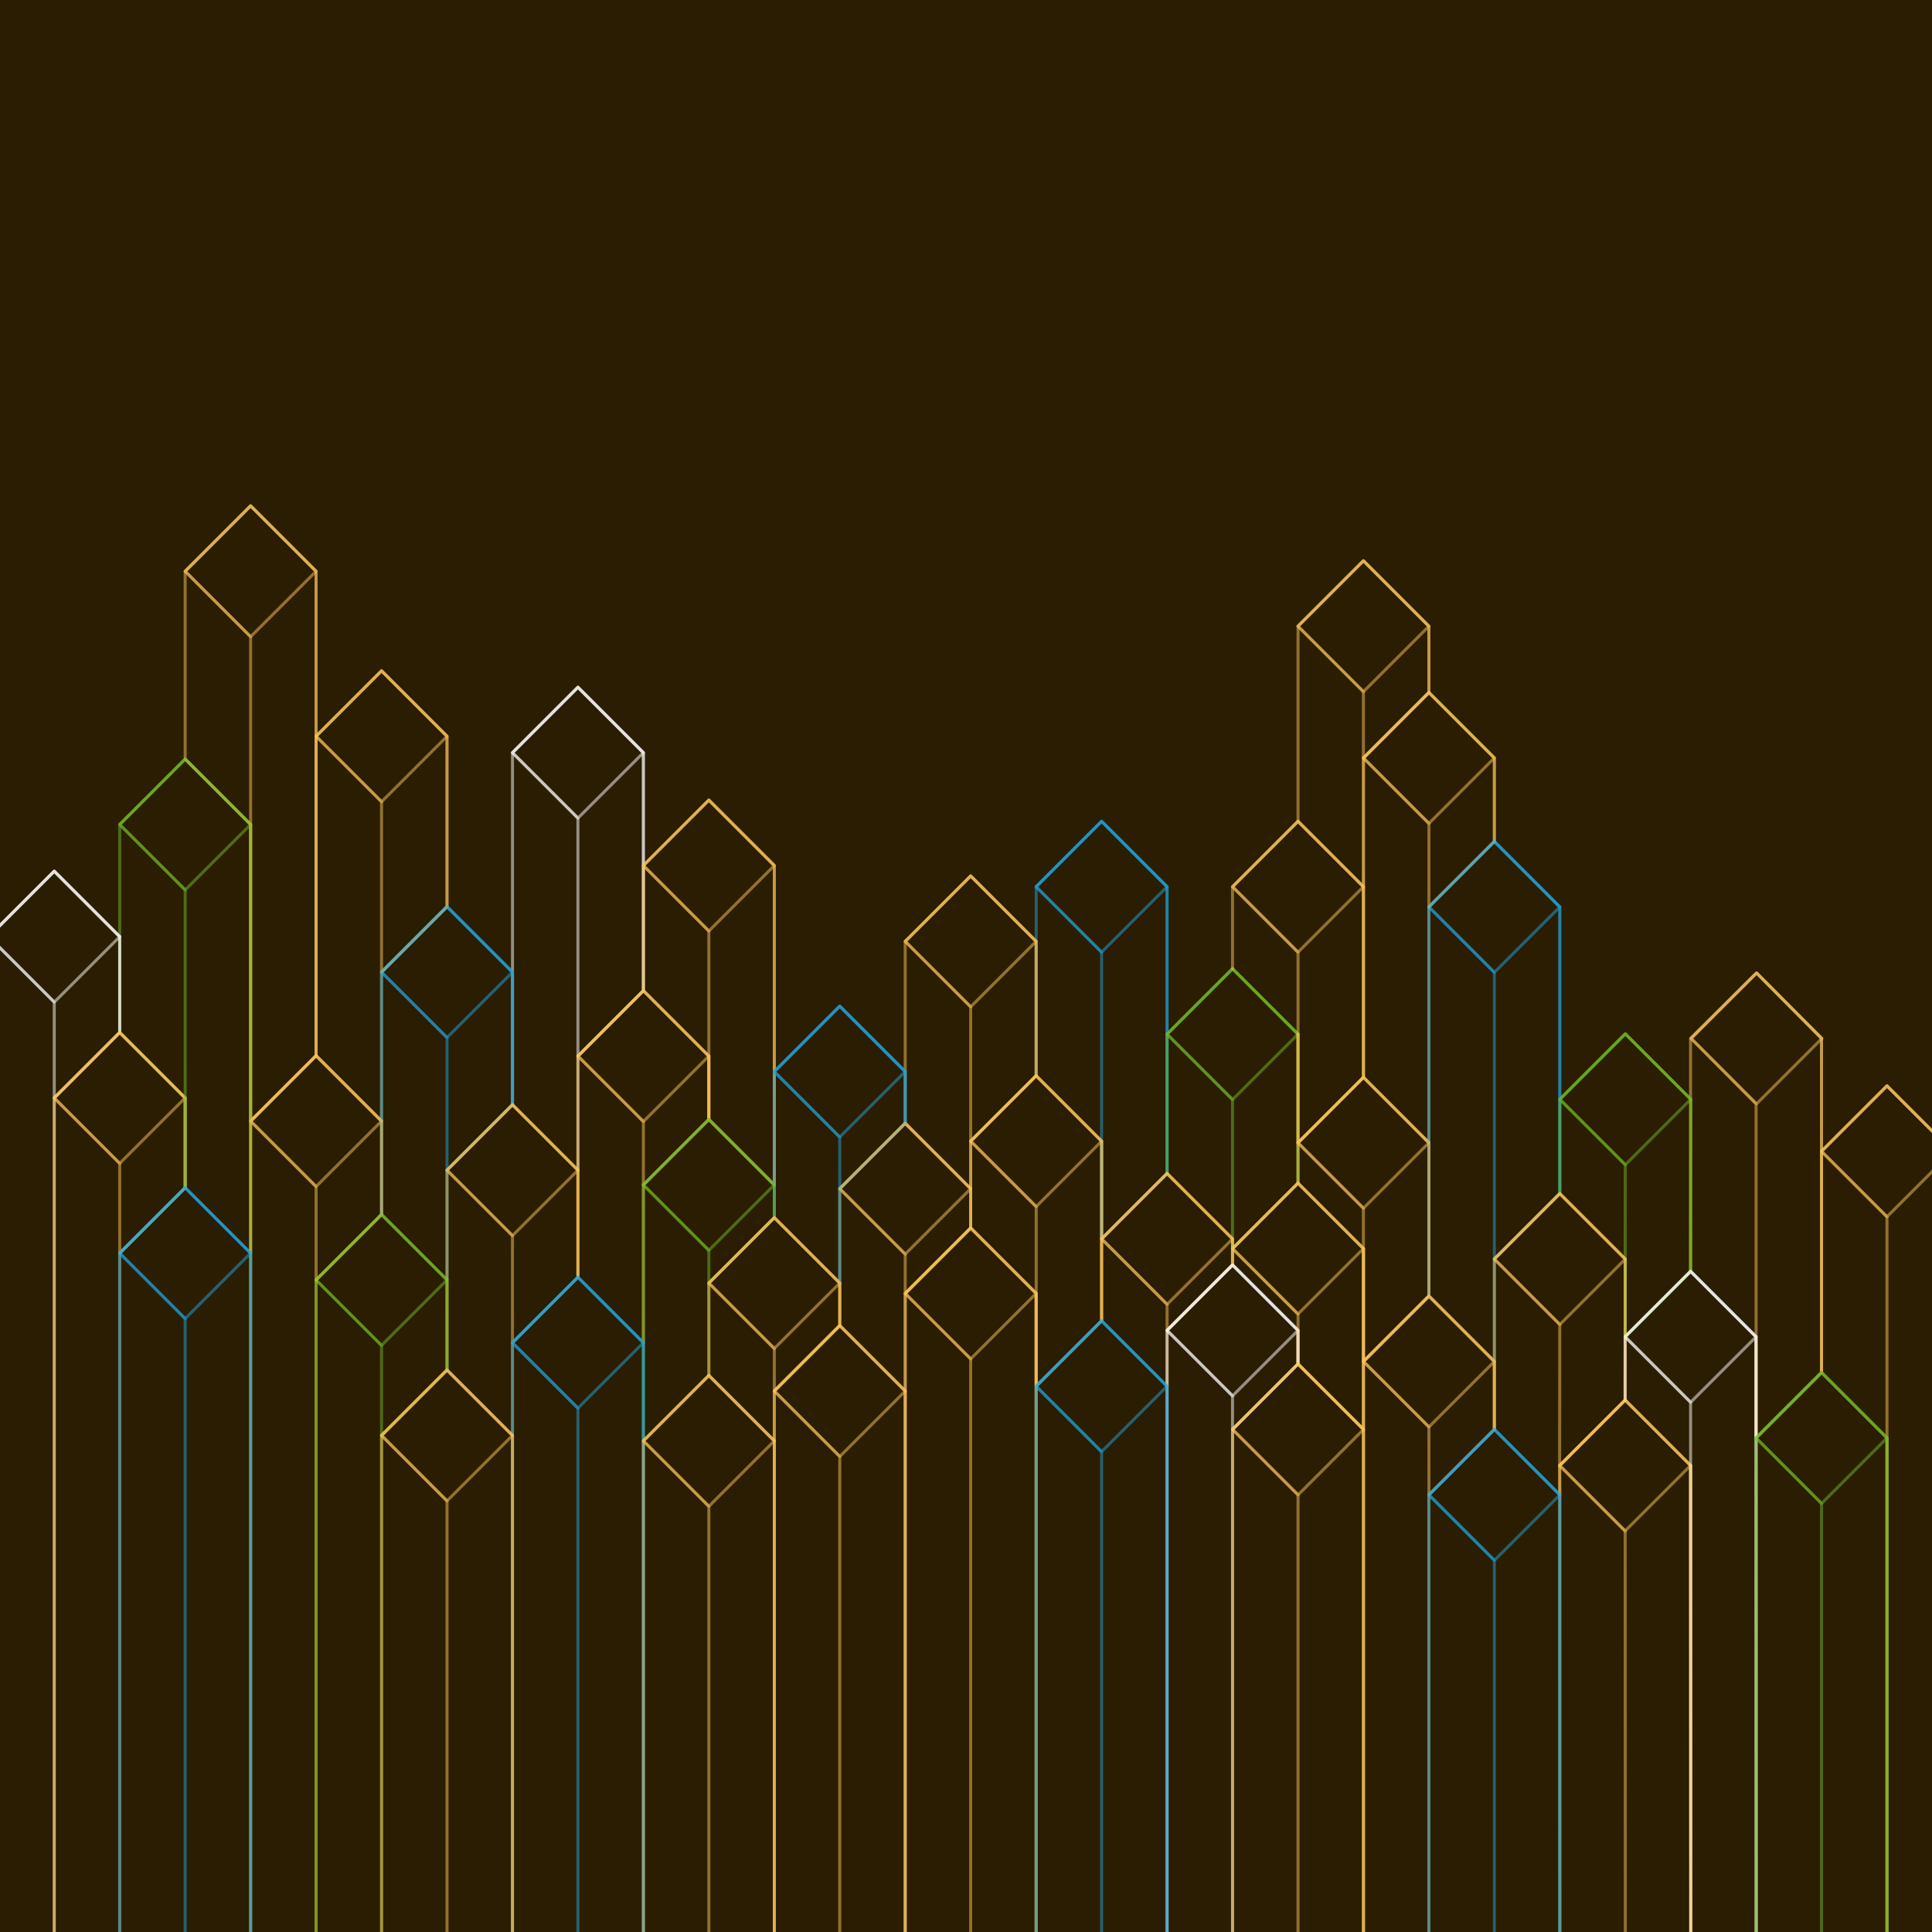 <?xml version="1.0" encoding="UTF-8"?>
<svg id="SVGRoot" width="4096" height="4096" version="1.1" viewBox="0 0 4096 4096" xml:space="preserve" xmlns="http://www.w3.org/2000/svg" xmlns:cc="http://creativecommons.org/ns#" xmlns:dc="http://purl.org/dc/elements/1.1/" xmlns:rdf="http://www.w3.org/1999/02/22-rdf-syntax-ns#"><path d="m0 0h4096v4096h-4096z" fill="#2b1d01" stroke-width="2.844" style="mix-blend-mode:soft-light"/><g fill="none" stroke-linecap="round" stroke-linejoin="round" stroke-width="6.4"><g stroke="#21a4df"><path d="m2335.6 2419.4v207.07l138.78-138.78v-607.68l-138.78-138.78-138.78 138.78v400.62" opacity=".5" style="mix-blend-mode:hard-light"/><path d="m2474.2 2487.7v-607.68l-138.78-138.78-138.78 138.78 138.78 138.78v607.68" opacity=".5" style="mix-blend-mode:hard-light"/><rect transform="rotate(45)" x="2882.6" y="-420.19" width="196.27" height="196.27" opacity=".5" style="mix-blend-mode:hard-light"/></g><g stroke="#73ba25"><path d="m2613.1 2626.6v20.709l138.78-138.78v-315.88l-138.78-138.78-138.78 138.78v295.17" opacity=".5" style="mix-blend-mode:hard-light"/><path d="m2751.8 2508.4-2e-4 -315.88-138.78-138.78-138.79 138.78 138.78 138.78v315.88" opacity=".5" style="mix-blend-mode:hard-light"/><rect transform="rotate(45)" x="3299.9" y="-395.49" width="196.27" height="196.27" opacity=".5" style="mix-blend-mode:hard-light"/></g><path d="m3306.9 2530.6v-607.68l-138.78-138.78-138.78 138.78 138.78 138.78v607.68" opacity=".5" stroke="#21a4df" style="mix-blend-mode:hard-light"/><rect transform="rotate(45)" x="3501.7" y="-978.73" width="196.27" height="196.27" opacity=".5" stroke="#21a4df" style="mix-blend-mode:hard-light"/><rect transform="rotate(45)" x="3986.4" y="-886.68" width="196.27" height="196.27" opacity=".5" stroke="#73ba25" style="mix-blend-mode:hard-light"/><g stroke="#fff"><path d="m1225.3 2481.1v-241.94l138.78-138.78v-504.53l-138.78-138.78-138.78 138.78v746.47" opacity=".5" style="mix-blend-mode:hard-light"/><path d="m1364 2100.3v-504.53l-138.78-138.78-138.78 138.78 138.78 138.78v504.53" opacity=".5" style="mix-blend-mode:hard-light"/><rect transform="rotate(45)" x="1896.6" y="163.83" width="196.27" height="196.27" opacity=".5" style="mix-blend-mode:hard-light"/></g><path d="m1086.5 2342.2v-281.15l-138.78-138.78-138.78 138.78 138.78 138.78 1e-3 281.15" opacity=".5" stroke="#21a4df" style="mix-blend-mode:hard-light"/><path d="m531.35 2656.9v-908.89l-138.78-138.78-138.78 138.78v440.96l138.78 138.78-1e-3 190.35" opacity=".5" stroke="#73ba25" style="mix-blend-mode:hard-light"/><rect transform="rotate(45)" x="1415.5" y="860.3" width="196.27" height="196.27" opacity=".5" stroke="#73ba25" style="mix-blend-mode:hard-light"/><g stroke="#fff"><path d="m115 4096-1e-3 -1768.3 138.78-138.78 8.5e-4 -203.22-138.78-138.78-138.78 138.78v2110.3" opacity=".5" style="mix-blend-mode:hard-light"/><path d="m253.78 2189 2e-3 -203.22-138.78-138.78-138.78 138.78 138.78 138.78v203.22" opacity=".5" style="mix-blend-mode:hard-light"/><rect transform="rotate(45)" x="1387.4" y="1224.7" width="196.27" height="196.27" opacity=".5" style="mix-blend-mode:hard-light"/></g><path d="m531.35 4096 2e-3 -1439.2-138.78-138.78-138.78 138.78 138.78 138.78v1300.4" opacity=".5" stroke="#21a4df" style="mix-blend-mode:hard-light"/><path d="m2474.2 4096v-1157l-138.78-138.78-138.78 138.78 138.78 138.78-9e-4 1018.2" opacity=".5" stroke="#21a4df" style="mix-blend-mode:hard-light"/><path d="m1641.6 2581.5-4e-4 -69.391-138.78-138.78-138.78 138.78 138.78 138.78v69.391" opacity=".5" stroke="#73ba25" style="mix-blend-mode:hard-light"/><rect transform="rotate(45)" x="4440.4" y="-628.49" width="196.27" height="196.27" opacity=".5" stroke="#fff" style="mix-blend-mode:hard-light"/><path d="m3306.9 4096v-926.77l-138.78-138.78-138.78 138.78 138.78 138.78 7e-4 787.99" opacity=".5" stroke="#21a4df" style="mix-blend-mode:hard-light"/><path d="m2751.8 2891.7-6e-4 -71.153-138.78-138.78-138.78 138.78 138.78 138.78v71.153" opacity=".5" stroke="#fff" style="mix-blend-mode:hard-light"/><path d="m947.69 2904.5 4.3e-4 -190.85-138.78-138.78-138.78 138.78 138.78 138.78 2e-3 190.85" opacity=".5" stroke="#73ba25" style="mix-blend-mode:hard-light"/><g stroke="#fbc75d"><path d="m670.12 2238.1v-1026.9l-138.78-138.78-138.78 138.78v398.06l138.78 138.78v628.84z" opacity=".5" style="mix-blend-mode:hard-light"/><path d="m670.12 2238.1v-1026.9l-138.78-138.78-138.78 138.78 138.78 138.78v1026.9" opacity=".5" style="mix-blend-mode:hard-light"/><rect transform="rotate(45)" x="1134" y="382.56" width="196.27" height="196.27" opacity=".5" style="mix-blend-mode:hard-light"/><path d="m2196.7 4096v-1353.8l-138.78-138.78-138.78 138.78v1353.8" opacity=".5" style="mix-blend-mode:hard-light"/><path d="m1502.8 2238.9 1e-3 134.33 138.78 138.78v-677.08l-138.78-138.78-138.78 138.78v265.17" opacity=".5" style="mix-blend-mode:hard-light"/><path d="m1641.6 2512.2v-677.08l-138.78-138.78-138.78 138.78 138.78 138.78-3e-4 399.51" opacity=".5" style="mix-blend-mode:hard-light"/><rect transform="rotate(45)" x="2262.1" y="136.8" width="196.27" height="196.27" opacity=".5" style="mix-blend-mode:hard-light"/><path d="m2057.9 2520.1 2e-4 -100.7 138.78-138.78v-284.84l-138.78-138.78-138.78 138.78v385.54" opacity=".5" style="mix-blend-mode:hard-light"/><path d="m2196.7 2280.7v-284.84l-138.78-138.78-138.78 138.78 138.78 138.78v284.84" opacity=".5" style="mix-blend-mode:hard-light"/><rect transform="rotate(45)" x="2768.3" y="-142.07" width="196.27" height="196.27" opacity=".5" style="mix-blend-mode:hard-light"/><path d="m2890.7 2647.3-5e-4 239.27 138.78-138.78-9e-4 -324.91-138.78-138.78-138.78 138.78v85.63" opacity=".5" style="mix-blend-mode:hard-light"/><rect transform="rotate(45)" x="3659" y="-428.94" width="196.27" height="196.27" opacity=".5" style="mix-blend-mode:hard-light"/><path d="m3722.9 2834.1v214.46l138.79-138.78v-708.31l-137.72-138.78-139.85 138.78v493.85" opacity=".5" style="mix-blend-mode:hard-light"/><path d="m3861.8 2909.9v-708.31l-137.72-138.78-138.78 138.78 137.72 138.78v708.31" opacity=".5" style="mix-blend-mode:hard-light"/></g><path d="m3584.2 2695.5 0.334-364.8-138.78-138.78-138.78 138.78 138.78 138.78-0.336 364.8" opacity=".5" stroke="#73ba25" style="mix-blend-mode:hard-light"/><g stroke="#fbc75d"><rect transform="rotate(45)" x="4091.8" y="-1174.7" width="196.27" height="196.27" opacity=".5" style="mix-blend-mode:hard-light"/><path d="m4000.6 3048.5v1047.4m138.78 0v-1655.1l-138.78-138.78-138.78 138.78 4e-4 468.91" opacity=".5" style="mix-blend-mode:hard-light"/><path d="m4139.3 4096v-1655.1l-138.78-138.78-138.78 138.78 138.78 138.78v1516.3" opacity=".5" style="mix-blend-mode:hard-light"/><rect transform="rotate(45)" x="4456.6" y="-1200.9" width="196.27" height="196.27" opacity=".5" style="mix-blend-mode:hard-light"/></g><rect transform="rotate(45)" x="2392.6" y="1248.7" width="196.27" height="196.27" opacity=".5" stroke="#73ba25" style="mix-blend-mode:hard-light"/><g stroke="#fbc75d"><path d="m808.9 2574.9 1e-3 -198.02-138.78-138.78-138.78 138.78 138.78 138.78 2e-3 198.02" opacity=".5" style="mix-blend-mode:hard-light"/><rect transform="rotate(45)" x="2056.4" y="1108.7" width="196.27" height="196.27" opacity=".5" style="mix-blend-mode:hard-light"/><path d="m253.78 4096-4.3e-4 -1439.2 138.78-138.78 8.5e-4 -190.35-138.78-138.78-138.78 138.78v1768.3" opacity=".5" style="mix-blend-mode:hard-light"/><path d="m392.56 2518.2 2e-3 -190.35-138.78-138.78-138.78 138.78 138.78 138.78-8.6e-4 190.35z" opacity=".5" style="mix-blend-mode:hard-light"/><rect transform="rotate(45)" x="1727.2" y="1368.4" width="196.27" height="196.27" opacity=".5" style="mix-blend-mode:hard-light"/><path d="m1225.2 2707.8v-226.97l-138.78-138.78-138.78 138.78 138.78 138.78v226.97" opacity=".5" style="mix-blend-mode:hard-light"/><path d="m1364 2846.7 9e-4 -334.57 138.78-138.78-2e-4 -134.33-138.78-138.78-138.78 138.78 2e-4 468.91" opacity=".5" style="mix-blend-mode:hard-light"/><path d="m1502.8 2373.3-2e-4 -134.33-138.78-138.78-138.78 138.78 138.78 138.78v134.33" opacity=".5" style="mix-blend-mode:hard-light"/><rect transform="rotate(45)" x="2449.6" y="520.59" width="196.27" height="196.27" opacity=".5" style="mix-blend-mode:hard-light"/><path d="m808.9 2376.7-4.3e-4 -315.8 138.78-138.78 2e-3 -361.28-138.78-138.78-138.78 138.78v677.08" opacity=".5" style="mix-blend-mode:hard-light"/></g><path d="m947.69 2713.6v-232.66l138.78-138.78-8e-4 -281.15-138.78-138.78-138.78 138.78-1e-3 513.81" opacity=".5" stroke="#21a4df" style="mix-blend-mode:hard-light"/><path d="m1086.5 3043.2-4e-4 -196.55 138.78-138.78v-226.97l-138.78-138.78-138.78 138.78-1e-3 423.51" opacity=".5" stroke="#fbc75d" style="mix-blend-mode:hard-light"/><path d="m1364 4096-2e-4 -1249.3-138.78-138.78-138.78 138.78-6e-4 1249.3" opacity=".5" stroke="#21a4df" style="mix-blend-mode:hard-light"/><g stroke="#fbc75d"><path d="m808.9 2061 138.78-138.78v-361.28l-138.78-138.78-138.78 138.78 138.78 138.78z" opacity=".5" style="mix-blend-mode:hard-light"/><rect transform="rotate(45)" x="1577.7" y="433.65" width="196.27" height="196.27" opacity=".5" style="mix-blend-mode:hard-light"/><path d="m2474.2 2939.1v-118.46l138.78-138.78v-55.264l-138.78-138.78-138.78 138.78v173.73" opacity=".5" style="mix-blend-mode:hard-light"/><path d="m2613.1 2681.8v-55.264l-138.79-138.78-138.77 138.78 138.77 138.78v55.262" opacity=".5" style="mix-blend-mode:hard-light"/></g><rect transform="rotate(45)" x="3744.1" y="48.588" width="196.27" height="196.27" opacity=".5" stroke="#fff" style="mix-blend-mode:hard-light"/><g stroke="#fbc75d"><rect transform="rotate(45)" x="3508.8" y="9.505" width="196.27" height="196.27" opacity=".5" style="mix-blend-mode:hard-light"/><path d="m2196.7 2742.2v196.75l138.78-138.78v-380.8l-138.78-138.78-138.78 138.78v184.05" opacity=".5" style="mix-blend-mode:hard-light"/><path d="m2335.6 2800.2v-380.8l-138.78-138.78-138.78 138.78 138.78 138.78v380.8" opacity=".5" style="mix-blend-mode:hard-light"/><rect transform="rotate(45)" x="3165.9" y="59.361" width="196.27" height="196.27" opacity=".5" style="mix-blend-mode:hard-light"/><path d="m2196.7 4096v-1353.8l-138.79-138.78-138.78 138.78 138.78 138.78-9e-4 1215" opacity=".5" style="mix-blend-mode:hard-light"/><rect transform="rotate(45)" x="3296.1" y="385.76" width="196.27" height="196.27" opacity=".5" style="mix-blend-mode:hard-light"/><path d="m1919.1 2949.1v-206.79l138.78-138.78v-83.356l-138.78-138.78-138.78 138.78v290.15" opacity=".5" style="mix-blend-mode:hard-light"/><path d="m2057.9 2603.5-6e-4 -83.356-138.78-138.78-138.78 138.78 138.78 138.78v83.356" opacity=".5" style="mix-blend-mode:hard-light"/><path d="m1919.1 4096v-1147l-138.78-138.78-138.78 138.78v1147" opacity=".5" style="mix-blend-mode:hard-light"/><path d="m1919.1 4096v-1147l-138.78-138.78-138.78 138.78 138.78 138.78v1008.2" opacity=".5" style="mix-blend-mode:hard-light"/><rect transform="rotate(45)" x="3246.2" y="728.27" width="196.27" height="196.27" opacity=".5" style="mix-blend-mode:hard-light"/><path d="m3029.3 4096v-926.77l138.78-138.78v-144l-138.78-138.78-138.78 138.78v1209.5" opacity=".5" style="mix-blend-mode:hard-light"/><path d="m3168.2 3030.4v-144l-138.78-138.78-138.78 138.78 138.78 138.78v144" opacity=".5" style="mix-blend-mode:hard-light"/><path d="m3584.6 4096-0.335-988.95-138.78-138.78-138.78 138.78 0.335 988.95" opacity=".5" style="mix-blend-mode:hard-light"/><rect transform="rotate(45)" x="4535.1" y="-337.37" width="196.27" height="196.27" opacity=".5" style="mix-blend-mode:hard-light"/><path d="m2890.7 4096v-1065.6l-138.78-138.78-138.78 138.78 138.78 138.78v926.77" opacity=".5" style="mix-blend-mode:hard-light"/><path d="m2751.8 2820.5v71.153l138.78 138.78-2e-4 -383.27-138.78-138.78-138.78 138.78v34.556" opacity=".5" style="mix-blend-mode:hard-light"/><path d="m2890.7 3030.4-3e-4 -383.27-138.78-138.78-138.78 138.78 138.78 138.78v105.71" opacity=".5" style="mix-blend-mode:hard-light"/></g><path d="m2613.1 4096-9e-4 -1065.6 138.78-138.78v-71.153l-138.78-138.78-138.78 138.78v1275.5" opacity=".5" stroke="#fff" style="mix-blend-mode:hard-light"/><g stroke="#fbc75d"><rect transform="rotate(45)" x="3719.5" y="-172.11" width="196.27" height="196.27" opacity=".5" style="mix-blend-mode:hard-light"/><path d="m3029.3 2422.8v-499.97l138.78-138.78v-177.11l-138.78-138.78-138.78 138.78 6e-4 677.08" opacity=".5" style="mix-blend-mode:hard-light"/><path d="m3168.2 1784.1v-177.11l-138.78-138.78-138.78 138.78 138.78 138.78v177.1" opacity=".5" style="mix-blend-mode:hard-light"/><rect transform="rotate(45)" x="3180.2" y="-1104" width="196.27" height="196.27" opacity=".5" style="mix-blend-mode:hard-light"/><path d="m2890.7 1880.1v-273.09l138.78-138.78v-140.54l-138.78-138.78-138.78 138.78v413.63" opacity=".5" style="mix-blend-mode:hard-light"/><path d="m3029.3 1468.2v-140.54l-138.78-138.78-138.78 138.78 138.78 138.78 9e-4 140.54" opacity=".5" style="mix-blend-mode:hard-light"/><rect transform="rotate(45)" x="2884.6" y="-1203.3" width="196.27" height="196.27" opacity=".5" style="mix-blend-mode:hard-light"/><path d="m2751.8 2192.6v230.25l138.78-138.78v-403.99l-138.79-138.78-138.78 138.78 8e-4 173.73" opacity=".5" style="mix-blend-mode:hard-light"/><path d="m2890.7 2283.9v-403.99l-138.79-138.78-138.78 138.78 138.78 138.78 1e-3 403.99" opacity=".5" style="mix-blend-mode:hard-light"/><rect transform="rotate(45)" x="3177" y="-714.59" width="196.27" height="196.27" opacity=".5" style="mix-blend-mode:hard-light"/><path d="m1086.5 4096v-1052.8l-138.78-138.78-138.78 138.78 138.78 138.78v913.99" opacity=".5" style="mix-blend-mode:hard-light"/></g><path d="m3168.2 2886.4v-217.19l138.78-138.78 9e-4 -607.68-138.78-138.78-138.78 138.78-2e-4 824.87" opacity=".5" stroke="#21a4df" style="mix-blend-mode:hard-light"/><path d="m3306.9 3169.3-0.333-62.189 138.78-138.78 0.331-299.01-138.78-138.78-138.78 138.78 6e-4 361.19" opacity=".5" stroke="#fbc75d" style="mix-blend-mode:hard-light"/><path d="m3445.8 2669.2-0.331 164.86 138.78-138.78 0.337-364.8-138.78-138.78-138.78 138.78v199.94" opacity=".5" stroke="#73ba25" style="mix-blend-mode:hard-light"/><path d="m3445.3 2968.3 0.332-299.01-138.78-138.78-138.78 138.78 138.78 138.78-0.33 299.01" opacity=".5" stroke="#fbc75d" style="mix-blend-mode:hard-light"/><path d="m3584.2 3107 0.335 988.95m138.78 0-0.338-1261.9-138.78-138.78-138.78 138.78 2e-4 134.14" opacity=".5" stroke="#fff" style="mix-blend-mode:hard-light"/><path d="m3029.3 2747.7 2e-4 -324.91-138.79-138.78-138.78 138.78 138.78 138.78 7e-4 324.91" opacity=".5" stroke="#fbc75d" style="mix-blend-mode:hard-light"/><rect transform="rotate(45)" x="4127.7" y="-549.02" width="196.27" height="196.27" opacity=".5" stroke="#fbc75d" style="mix-blend-mode:hard-light"/><rect transform="rotate(45)" x="4383.2" y="-97.375" width="196.27" height="196.27" opacity=".5" stroke="#21a4df" style="mix-blend-mode:hard-light"/><rect transform="rotate(45)" x="4085" y="-199.2" width="196.27" height="196.27" opacity=".5" stroke="#fbc75d" style="mix-blend-mode:hard-light"/><rect transform="rotate(45)" x="4788.3" y="-673.12" width="196.27" height="196.27" opacity=".5" stroke="#73ba25" style="mix-blend-mode:hard-light"/><path d="m3723.3 4096-0.338-1261.9-138.78-138.78-138.78 138.78 138.78 138.78 0.337 1123.1" opacity=".5" stroke="#fff" style="mix-blend-mode:hard-light"/><path d="m3584.6 4096-0.335-988.95-138.78-138.78-138.78 138.78 138.78 138.78 0.334 850.17" opacity=".5" stroke="#fbc75d" style="mix-blend-mode:hard-light"/><rect transform="rotate(45)" x="2740.8" y="615.56" width="196.27" height="196.27" opacity=".5" stroke="#73ba25" style="mix-blend-mode:hard-light"/><path d="m1780.4 2810.2v-89.967l-138.78-138.78-138.78 138.78 138.78 138.78-4e-4 89.967" opacity=".5" stroke="#fbc75d" style="mix-blend-mode:hard-light"/><path d="m531.35 2656.9v-908.89l-138.78-138.78-138.78 138.78 138.78 138.78v631.32" opacity=".5" stroke="#73ba25" style="mix-blend-mode:hard-light"/><path d="m670.12 4096-1e-3 -1382.4 138.78-138.78-4.2e-4 -198.02-138.78-138.78-138.78 138.78v1719.2" opacity=".5" stroke="#fbc75d" style="mix-blend-mode:hard-light"/><path d="m808.9 4096-4.3e-4 -1052.8 138.78-138.78-1e-3 -190.85-138.78-138.78-138.78 138.78v1382.4" opacity=".5" stroke="#73ba25" style="mix-blend-mode:hard-light"/><rect transform="rotate(45)" x="2424.4" y="887.93" width="196.27" height="196.27" opacity=".5" stroke="#fbc75d" style="mix-blend-mode:hard-light"/><g stroke="#21a4df"><rect transform="rotate(45)" x="3631.4" y="328.61" width="196.27" height="196.27" opacity=".5" style="mix-blend-mode:hard-light"/><path d="m1919.1 2381.4-8e-4 -109.36-138.78-138.78-138.78 138.78 138.78 138.78 8e-4 109.36" opacity=".5" style="mix-blend-mode:hard-light"/><rect transform="rotate(45)" x="2767.2" y="249.48" width="196.27" height="196.27" opacity=".5" style="mix-blend-mode:hard-light"/><path d="m1780.4 2720.2 1e-3 -200.18 138.78-138.78v-109.36l-138.78-138.78-138.78 138.78v309.55" opacity=".5" style="mix-blend-mode:hard-light"/></g><path d="m1502.8 2916.1v-195.79l138.78-138.78v-69.391l-138.78-138.78-138.78 138.78v542.74" opacity=".5" stroke="#73ba25" style="mix-blend-mode:hard-light"/><path d="m1364 4096 7e-4 -1249.3-138.78-138.78-138.78 138.78 138.78 138.78v1110.6" opacity=".5" stroke="#21a4df" style="mix-blend-mode:hard-light"/><g stroke="#fbc75d"><path d="m1641.6 3054.9v-105.82l138.78-138.78v-89.967l-138.78-138.78-138.78 138.78v195.79" opacity=".5" style="mix-blend-mode:hard-light"/><rect transform="rotate(45)" x="3040.9" y="326.82" width="196.27" height="196.27" opacity=".5" style="mix-blend-mode:hard-light"/><rect transform="rotate(45)" x="2986.1" y="664.63" width="196.27" height="196.27" opacity=".5" style="mix-blend-mode:hard-light"/><path d="m1641.6 4096v-1041.2l-138.78-138.78-138.78 138.78 138.78 138.78v902.37" opacity=".5" style="mix-blend-mode:hard-light"/><rect transform="rotate(45)" x="3124.6" y="999.35" width="196.27" height="196.27" opacity=".5" style="mix-blend-mode:hard-light"/><path d="m1641.6 4096v-1041.2l-138.78-138.78-138.78 138.78v1041.2" opacity=".5" style="mix-blend-mode:hard-light"/><path d="m2890.7 4096v-1065.6l-138.78-138.78-138.78 138.78v1065.6" opacity=".5" style="mix-blend-mode:hard-light"/><rect transform="rotate(45)" x="3990.7" y="98.892" width="196.27" height="196.27" opacity=".5" style="mix-blend-mode:hard-light"/></g><path d="m3306.9 4096v-926.77l-138.78-138.78-138.78 138.78v926.77" opacity=".5" stroke="#21a4df" style="mix-blend-mode:hard-light"/><path d="m4000.6 4096v-1047.4l-138.78-138.78-138.79 138.78 138.79 138.78v908.63" opacity=".5" stroke="#73ba25" style="mix-blend-mode:hard-light"/><path d="m4000.6 4096v-1047.4l-138.78-138.78-138.79 138.78v1047.4" opacity=".5" stroke="#73ba25" style="mix-blend-mode:hard-light"/><path d="m531.35 4096-1e-3 -1439.2-138.78-138.78-138.78 138.78 4.2e-4 1439.2" opacity=".5" stroke="#21a4df" style="mix-blend-mode:hard-light"/><rect transform="rotate(45)" x="2058.1" y="1503" width="196.27" height="196.27" opacity=".5" stroke="#21a4df" style="mix-blend-mode:hard-light"/><path d="m1086.5 4096 2e-4 -1052.8-138.78-138.78-138.78 138.78-1e-3 1052.8" opacity=".5" stroke="#fbc75d" style="mix-blend-mode:hard-light"/><rect transform="rotate(45)" x="2781.1" y="1048.4" width="196.27" height="196.27" opacity=".5" stroke="#21a4df" style="mix-blend-mode:hard-light"/><rect transform="rotate(45)" x="2723.9" y="1383.8" width="196.27" height="196.27" opacity=".5" stroke="#fbc75d" style="mix-blend-mode:hard-light"/><rect transform="rotate(45)" x="2029.3" y="689.12" width="196.27" height="196.27" opacity=".5" stroke="#21a4df" style="mix-blend-mode:hard-light"/><path d="m2474.2 4096v-1157l-138.78-138.78-138.78 138.78v1157" opacity=".5" stroke="#21a4df" style="mix-blend-mode:hard-light"/></g></svg>
